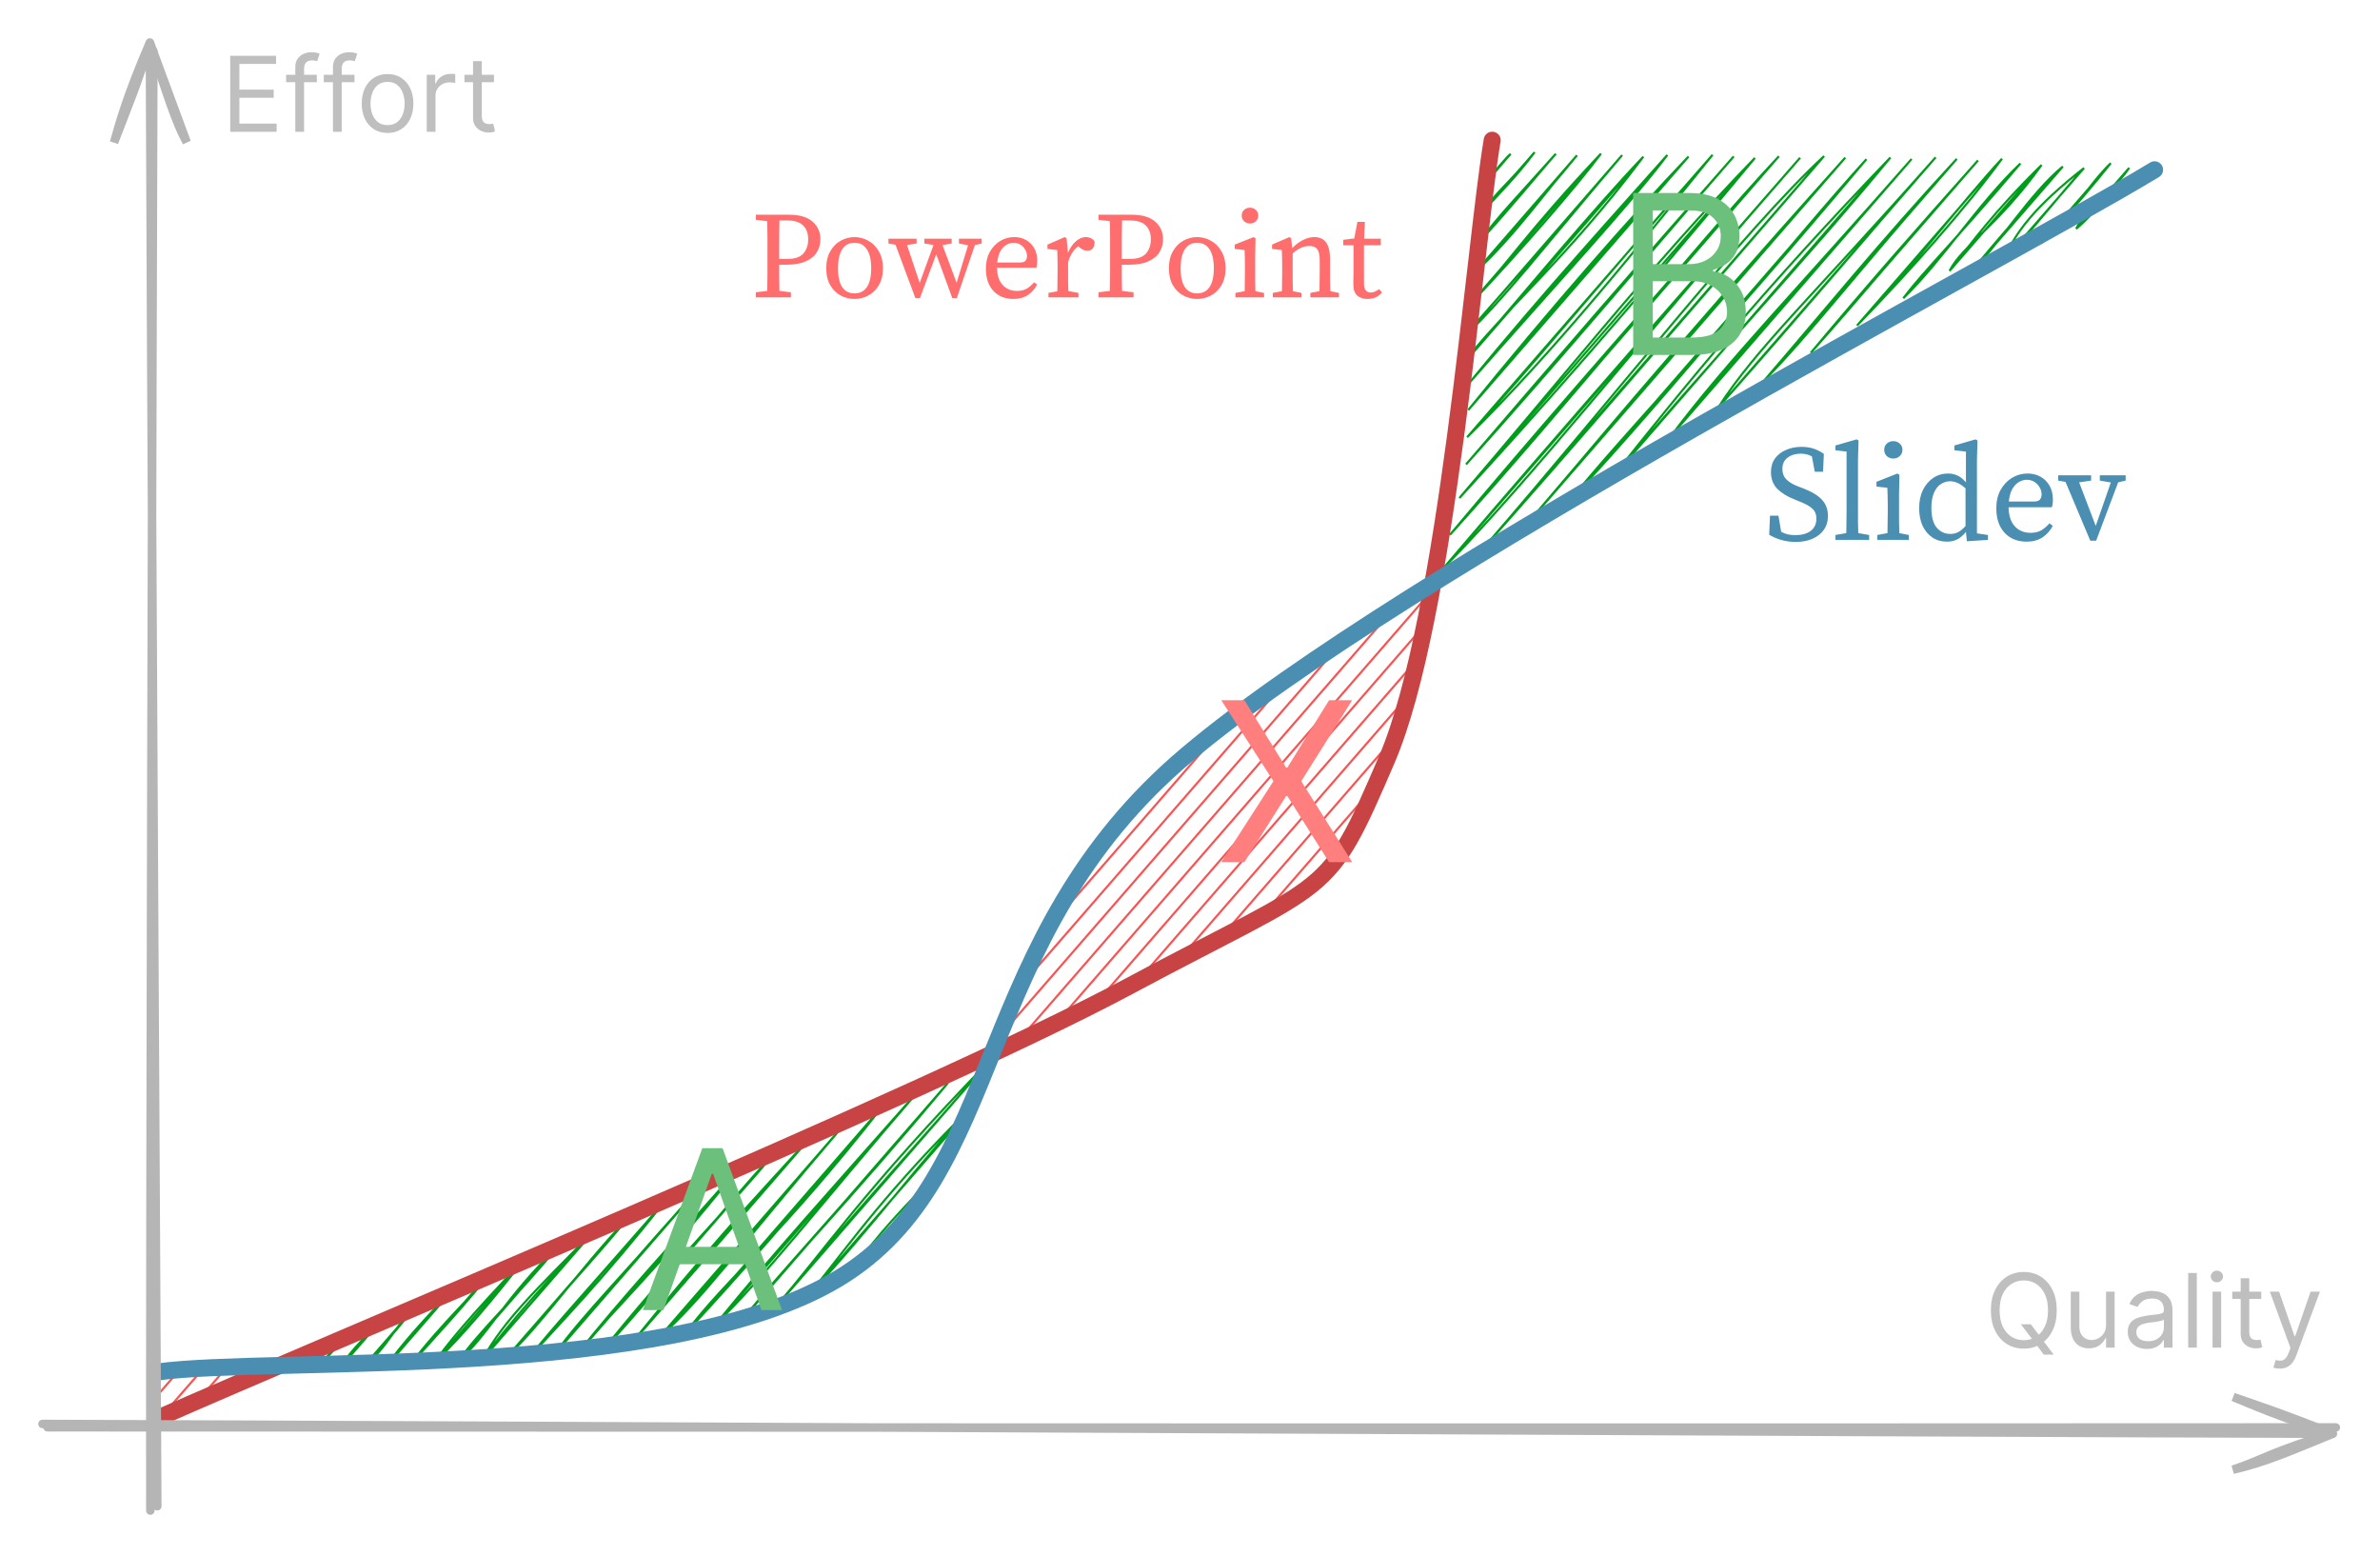 <svg width="560" height="366" viewBox="0 0 560 366" fill="none" xmlns="http://www.w3.org/2000/svg">
<path d="M351.503 40.732C351.983 40.012 353.173 38.432 355.443 36.202ZM351.503 40.732C353.063 39.132 353.733 37.682 355.443 36.202ZM349.933 48.642C351.783 45.442 354.663 43.542 361.083 35.812ZM349.933 48.642C352.783 45.452 356.723 41.642 361.083 35.812ZM348.353 56.552C354.713 49.732 362.443 40.302 366.073 36.172ZM348.353 56.552C352.283 51.112 357.703 45.542 366.073 36.172ZM347.433 63.702C353.573 56.692 362.333 47.252 371.053 36.532ZM347.433 63.702C356.533 55.262 363.363 45.412 371.053 36.532ZM345.863 71.612C354.283 62.622 359.463 54.402 376.703 36.132ZM345.863 71.612C358.373 58.352 371.093 43.632 376.703 36.132ZM344.943 78.762C354.173 70.002 362.193 59.392 381.683 36.492ZM344.943 78.762C352.293 69.952 359.843 62.372 381.683 36.492ZM343.373 86.672C353.343 73.282 368.013 61.762 386.673 36.852ZM343.373 86.672C359.683 67.602 374.543 49.622 386.673 36.852ZM345.733 90.042C364.223 68.942 384.113 47.492 392.313 36.462ZM345.733 90.042C363.203 68.712 381.533 48.592 392.313 36.462ZM345.473 96.442C361.433 76.852 378.823 57.702 397.303 36.822ZM345.473 96.442C364.493 72.982 383.953 50.722 397.303 36.822ZM345.213 102.842C366.253 82.192 386.513 56.702 402.943 36.432ZM345.213 102.842C360.273 86.452 374.473 68.822 402.943 36.432ZM344.953 109.242C366.823 84.892 389.383 58.122 407.933 36.792ZM344.953 109.242C365.913 84.862 385.543 62.122 407.933 36.792ZM343.383 117.152C365.243 91.812 388.713 62.082 412.923 37.152ZM343.383 117.152C362.453 96.382 382.643 73.642 412.923 37.152ZM341.153 125.812C370.183 93.702 397.553 59.242 418.563 36.752ZM341.153 125.812C359.923 103.452 378.413 82.182 418.563 36.752ZM339.573 133.712C361.263 111.572 380.813 85.942 423.553 37.112ZM339.573 133.712C370.503 97.442 400.683 63.402 423.553 37.112ZM349.153 128.792C380.733 92.382 410.283 54.202 429.193 36.722ZM349.153 128.792C369.163 106.362 388.133 84.142 429.193 36.722ZM359.393 123.112C373.243 107.132 388.303 88.202 434.183 37.082ZM359.393 123.112C380.823 97.862 403.583 71.292 434.183 37.082ZM368.973 118.192C395.333 89.862 421.213 57.222 439.163 37.442ZM368.973 118.192C383.593 100.322 399.893 84.122 439.163 37.442ZM379.203 112.512C396.423 90.722 415.113 67.862 444.813 37.042ZM379.203 112.512C401.603 85.932 424.623 61.522 444.813 37.042ZM393.373 102.312C406.213 85.162 423.363 67.542 449.793 37.402ZM393.373 102.312C409.323 82.312 428.253 62.262 449.793 37.402ZM404.273 95.882C413.373 81.742 426.213 70.042 455.443 37.012ZM404.273 95.882C425.513 71.912 444.763 49.112 455.443 37.012ZM415.163 89.442C429.533 72.802 442.323 56.912 460.423 37.372ZM415.163 89.442C426.013 78.392 435.753 65.412 460.423 37.372ZM426.053 83.012C439.613 66.832 450.653 54.282 465.413 37.732ZM426.053 83.012C437.853 69.792 447.293 58.232 465.413 37.732ZM436.943 76.582C449.943 63.042 460.993 48.222 471.053 37.332ZM436.943 76.582C449.713 63.412 462.333 49.202 471.053 37.332ZM447.833 70.152C457.443 60.812 465.383 47.982 475.393 38.452ZM447.833 70.152C453.163 63.172 459.003 57.782 475.393 38.452ZM458.723 63.712C461.883 57.632 469.783 53.472 480.373 38.812ZM458.723 63.712C463.863 57.222 468.863 50.112 480.373 38.812ZM463.053 64.832C470.173 57.782 477.643 45.482 485.363 39.172ZM463.053 64.832C470.343 55.862 477.483 47.912 485.363 39.172ZM471.323 61.422C474.053 54.792 478.773 48.582 490.353 39.532ZM471.323 61.422C477.893 54.542 483.833 46.712 490.353 39.532ZM480.243 57.252C487.073 51.382 491.213 43.612 496.653 38.382ZM480.243 57.252C487.343 49.782 493.023 42.932 496.653 38.382ZM488.513 53.832C491.053 48.562 496.553 45.922 500.983 39.492ZM488.513 53.832C493.823 49.272 497.573 43.562 500.983 39.492Z" stroke="#009D1C" stroke-width="0.5"/>
<path d="M35.862 329.577C37.472 327.727 39.082 325.877 41.112 323.537ZM35.862 329.577C37.422 327.777 38.982 325.987 41.112 323.537ZM36.252 335.217C39.352 331.657 42.452 328.097 46.752 323.147ZM36.252 335.217C39.482 331.497 42.712 327.787 46.752 323.147ZM47.142 328.787C48.672 327.027 50.202 325.267 52.392 322.747ZM47.142 328.787C48.352 327.407 49.552 326.027 52.392 322.747ZM54.762 326.127C55.902 324.807 57.042 323.497 58.042 322.357ZM54.762 326.127C55.702 325.037 56.642 323.957 58.042 322.357Z" stroke="#FA5252" stroke-width="0.5"/>
<path d="M247.355 217.6C263.405 199.14 279.455 180.67 288.685 170.05ZM247.355 217.6C258.415 204.87 269.485 192.14 288.685 170.05ZM239.875 232.3C253.735 216.36 267.595 200.41 302.855 159.85ZM239.875 232.3C262.475 206.3 285.075 180.31 302.855 159.85ZM233.055 246.25C265.315 209.14 297.565 172.03 315.715 151.15ZM233.055 246.25C261.965 212.98 290.885 179.72 315.715 151.15ZM238.695 245.85C268.025 212.12 297.345 178.38 326.605 144.72ZM238.695 245.85C264.515 216.15 290.325 186.45 326.605 144.72ZM246.965 242.44C266.555 219.89 286.155 197.35 336.185 139.8ZM246.965 242.44C276.015 209.01 305.075 175.59 336.185 139.8ZM255.885 238.27C275.375 215.85 294.865 193.43 335.925 146.2ZM255.885 238.27C281.715 208.55 307.545 178.84 335.925 146.2ZM266.125 232.59C280.875 215.62 295.635 198.64 334.355 154.1ZM266.125 232.59C284.065 211.95 302.005 191.32 334.355 154.1ZM277.015 226.16C290.945 210.13 304.885 194.1 331.465 163.52ZM277.015 226.16C292.515 208.32 308.025 190.49 331.465 163.52ZM285.285 222.75C301.385 204.22 317.495 185.69 327.925 173.69ZM285.285 222.75C295.795 210.65 306.305 198.56 327.925 173.69ZM295.515 217.07C306.125 204.87 316.725 192.67 323.075 185.37ZM295.515 217.07C306.145 204.84 316.765 192.62 323.075 185.37ZM306.405 210.64C309.305 207.31 312.195 203.98 317.565 197.81ZM306.405 210.64C309.515 207.07 312.615 203.49 317.565 197.81Z" stroke="#FA5252" stroke-width="0.5"/>
<path d="M68.989 322.211C70.289 319.951 71.879 318.851 72.929 317.681ZM68.989 322.211C70.289 320.681 71.809 318.681 72.929 317.681ZM74.639 321.811C76.179 319.931 78.819 317.631 83.159 312.001ZM74.639 321.811C77.969 317.871 80.389 315.461 83.159 312.001ZM80.279 321.421C84.039 316.981 86.309 313.201 90.119 310.101ZM80.279 321.421C82.769 317.171 86.939 313.711 90.119 310.101ZM85.919 321.021C90.929 317.321 93.199 311.531 97.079 308.191ZM85.919 321.021C88.519 318.221 90.669 316.011 97.079 308.191ZM90.909 321.381C95.749 315.851 98.149 312.151 106.649 303.271ZM90.909 321.381C94.649 316.041 99.809 310.391 106.649 303.271ZM96.549 320.991C104.039 311.061 112.959 303.141 116.229 298.351ZM96.549 320.991C102.979 313.791 109.559 306.861 116.229 298.351ZM102.199 320.591C104.609 316.881 110.629 309.541 123.189 296.441ZM102.199 320.591C109.369 313.611 116.459 305.051 123.189 296.441ZM107.839 320.201C115.429 313.321 118.329 305.871 131.459 293.031ZM107.839 320.201C112.999 312.841 120.669 306.041 131.459 293.031ZM113.479 319.801C118.779 310.401 125.489 304.041 139.719 289.611ZM113.479 319.801C120.149 310.851 127.919 302.261 139.719 289.611ZM119.119 319.411C129.179 309.421 134.529 300.731 147.989 286.201ZM119.119 319.411C130.709 305.921 141.939 293.761 147.989 286.201ZM124.769 319.011C129.679 312.751 139.049 302.501 156.259 282.791ZM124.769 319.011C132.239 310.741 141.799 301.061 156.259 282.791ZM130.409 318.621C137.849 308.481 146.769 299.871 164.529 279.371ZM130.409 318.621C139.939 307.151 150.129 295.501 164.529 279.371ZM136.049 318.221C143.369 309.001 154.559 298.891 172.789 275.961ZM136.049 318.221C145.719 306.031 157.319 293.431 172.789 275.961ZM141.699 317.831C157.269 298.281 174.059 281.311 181.059 272.551ZM141.699 317.831C157.689 300.401 171.619 282.471 181.059 272.551ZM147.999 316.681C163.449 298.861 177.419 281.511 189.329 269.131ZM147.999 316.681C159.279 302.851 169.609 290.151 189.329 269.131ZM154.949 314.781C166.059 304.711 171.489 296.291 198.249 264.971ZM154.949 314.781C164.029 306.171 170.889 296.161 198.249 264.971ZM161.249 313.631C171.219 300.431 182.839 291.821 207.829 260.041ZM161.249 313.631C174.379 299.571 187.089 284.921 207.829 260.041ZM168.209 311.721C182.399 294.311 194.149 281.451 216.749 255.881ZM168.209 311.721C181.029 299.141 191.879 284.691 216.749 255.881ZM175.159 309.821C185.919 296.561 198.099 284.581 223.049 254.731ZM175.159 309.821C184.309 298.531 195.009 287.441 223.049 254.731ZM181.459 308.671C193.889 294.371 203.019 280.101 233.289 249.051ZM181.459 308.671C199.589 286.811 219.279 265.341 233.289 249.051ZM190.379 304.501C200.579 291.861 208.349 280.321 229.749 259.221ZM190.379 304.501C204.959 289.091 217.549 271.781 229.749 259.221ZM200.619 298.821C208.669 289.481 216.009 281.281 220.299 276.181ZM200.619 298.821C204.419 293.341 208.239 288.361 220.299 276.181Z" stroke="#009D1C" stroke-width="0.5"/>
<path d="M475.504 311.513H477.836L479.79 314.085L480.305 314.771L483.22 318.646H480.888L478.967 316.074L478.487 315.423L475.504 311.513ZM483.94 308.222C483.94 310.073 483.605 311.673 482.937 313.022C482.268 314.371 481.351 315.411 480.185 316.143C479.019 316.874 477.687 317.24 476.19 317.24C474.693 317.24 473.361 316.874 472.195 316.143C471.029 315.411 470.112 314.371 469.443 313.022C468.775 311.673 468.44 310.073 468.44 308.222C468.44 306.37 468.775 304.77 469.443 303.421C470.112 302.072 471.029 301.032 472.195 300.3C473.361 299.569 474.693 299.203 476.19 299.203C477.687 299.203 479.019 299.569 480.185 300.3C481.351 301.032 482.268 302.072 482.937 303.421C483.605 304.77 483.94 306.37 483.94 308.222ZM481.882 308.222C481.882 306.701 481.628 305.418 481.119 304.372C480.616 303.327 479.933 302.535 479.07 301.998C478.213 301.461 477.253 301.192 476.19 301.192C475.127 301.192 474.164 301.461 473.301 301.998C472.444 302.535 471.761 303.327 471.252 304.372C470.749 305.418 470.498 306.701 470.498 308.222C470.498 309.742 470.749 311.025 471.252 312.071C471.761 313.117 472.444 313.908 473.301 314.445C474.164 314.983 475.127 315.251 476.19 315.251C477.253 315.251 478.213 314.983 479.07 314.445C479.933 313.908 480.616 313.117 481.119 312.071C481.628 311.025 481.882 309.742 481.882 308.222ZM495.539 311.616V303.832H497.562V317H495.539V314.771H495.401C495.093 315.44 494.613 316.008 493.961 316.477C493.31 316.94 492.487 317.171 491.492 317.171C490.669 317.171 489.938 316.991 489.298 316.631C488.657 316.266 488.155 315.717 487.789 314.985C487.423 314.248 487.24 313.319 487.24 312.199V303.832H489.263V312.062C489.263 313.022 489.532 313.788 490.069 314.36C490.612 314.931 491.304 315.217 492.144 315.217C492.647 315.217 493.158 315.088 493.678 314.831C494.204 314.574 494.644 314.18 494.998 313.648C495.358 313.117 495.539 312.439 495.539 311.616ZM505.142 317.309C504.308 317.309 503.55 317.151 502.87 316.837C502.19 316.517 501.65 316.057 501.25 315.457C500.85 314.851 500.65 314.12 500.65 313.262C500.65 312.508 500.799 311.896 501.096 311.428C501.393 310.953 501.79 310.582 502.287 310.313C502.785 310.045 503.333 309.845 503.933 309.713C504.539 309.576 505.148 309.467 505.759 309.387C506.559 309.285 507.208 309.207 507.705 309.156C508.208 309.099 508.574 309.005 508.803 308.873C509.037 308.742 509.154 308.513 509.154 308.187V308.119C509.154 307.273 508.923 306.616 508.46 306.147C508.003 305.678 507.308 305.444 506.377 305.444C505.411 305.444 504.653 305.655 504.105 306.078C503.556 306.501 503.17 306.953 502.947 307.433L501.027 306.747C501.37 305.947 501.827 305.324 502.399 304.878C502.976 304.427 503.605 304.112 504.285 303.935C504.971 303.752 505.645 303.661 506.308 303.661C506.731 303.661 507.217 303.712 507.765 303.815C508.32 303.912 508.854 304.115 509.368 304.424C509.889 304.732 510.32 305.198 510.663 305.821C511.006 306.444 511.177 307.279 511.177 308.324V317H509.154V315.217H509.051C508.914 315.503 508.685 315.808 508.365 316.134C508.045 316.46 507.62 316.737 507.088 316.966C506.557 317.194 505.908 317.309 505.142 317.309ZM505.451 315.491C506.251 315.491 506.925 315.334 507.474 315.02C508.028 314.705 508.445 314.3 508.725 313.802C509.011 313.305 509.154 312.782 509.154 312.234V310.382C509.068 310.485 508.88 310.579 508.588 310.665C508.303 310.745 507.971 310.816 507.594 310.879C507.222 310.936 506.859 310.988 506.505 311.033C506.157 311.073 505.874 311.108 505.656 311.136C505.131 311.205 504.639 311.316 504.182 311.471C503.73 311.619 503.365 311.845 503.085 312.148C502.81 312.445 502.673 312.851 502.673 313.365C502.673 314.068 502.933 314.6 503.453 314.96C503.979 315.314 504.645 315.491 505.451 315.491ZM516.893 299.443V317H514.87V299.443H516.893ZM520.599 317V303.832H522.622V317H520.599ZM521.627 301.638C521.233 301.638 520.893 301.503 520.607 301.235C520.327 300.966 520.187 300.643 520.187 300.266C520.187 299.889 520.327 299.566 520.607 299.297C520.893 299.029 521.233 298.894 521.627 298.894C522.022 298.894 522.359 299.029 522.639 299.297C522.925 299.566 523.068 299.889 523.068 300.266C523.068 300.643 522.925 300.966 522.639 301.235C522.359 301.503 522.022 301.638 521.627 301.638ZM532.054 303.832V305.547H525.23V303.832H532.054ZM527.219 300.678H529.242V313.228C529.242 313.8 529.325 314.228 529.491 314.514C529.662 314.794 529.879 314.983 530.142 315.08C530.411 315.171 530.694 315.217 530.991 315.217C531.214 315.217 531.397 315.205 531.54 315.183C531.682 315.154 531.797 315.131 531.882 315.114L532.294 316.931C532.157 316.983 531.965 317.034 531.72 317.086C531.474 317.143 531.162 317.171 530.785 317.171C530.214 317.171 529.654 317.049 529.105 316.803C528.562 316.557 528.11 316.183 527.75 315.68C527.396 315.177 527.219 314.542 527.219 313.777V300.678ZM536.4 321.938C536.057 321.938 535.752 321.909 535.483 321.852C535.214 321.801 535.029 321.749 534.926 321.698L535.44 319.915C535.932 320.04 536.366 320.086 536.743 320.052C537.12 320.018 537.455 319.849 537.746 319.546C538.043 319.249 538.315 318.766 538.561 318.097L538.938 317.069L534.069 303.832H536.263L539.898 314.325H540.035L543.67 303.832H545.865L540.275 318.92C540.024 319.6 539.712 320.163 539.341 320.609C538.969 321.061 538.538 321.395 538.046 321.612C537.56 321.829 537.012 321.938 536.4 321.938Z" fill="#BFBFBF"/>
<path d="M54.165 31V13.122H64.955V15.042H56.33V21.083H64.396V23.004H56.33V29.079H65.094V31H54.165ZM74.549 17.591V19.337H67.32V17.591H74.549ZM69.486 31V15.741C69.486 14.972 69.666 14.332 70.027 13.82C70.388 13.308 70.856 12.924 71.432 12.668C72.008 12.412 72.617 12.284 73.257 12.284C73.763 12.284 74.176 12.324 74.496 12.406C74.816 12.487 75.055 12.563 75.212 12.633L74.618 14.414C74.514 14.379 74.368 14.335 74.182 14.283C74.002 14.23 73.763 14.204 73.466 14.204C72.785 14.204 72.293 14.376 71.991 14.719C71.694 15.063 71.546 15.566 71.546 16.229V31H69.486ZM83.407 17.591V19.337H76.179V17.591H83.407ZM78.344 31V15.741C78.344 14.972 78.524 14.332 78.885 13.82C79.246 13.308 79.714 12.924 80.291 12.668C80.867 12.412 81.475 12.284 82.115 12.284C82.621 12.284 83.035 12.324 83.355 12.406C83.675 12.487 83.913 12.563 84.07 12.633L83.477 14.414C83.372 14.379 83.227 14.335 83.04 14.283C82.86 14.23 82.621 14.204 82.325 14.204C81.644 14.204 81.152 14.376 80.849 14.719C80.552 15.063 80.404 15.566 80.404 16.229V31H78.344ZM91.189 31.279C89.979 31.279 88.917 30.991 88.003 30.415C87.095 29.839 86.385 29.033 85.873 27.997C85.367 26.961 85.114 25.751 85.114 24.366C85.114 22.969 85.367 21.75 85.873 20.708C86.385 19.666 87.095 18.857 88.003 18.281C88.917 17.705 89.979 17.417 91.189 17.417C92.4 17.417 93.459 17.705 94.367 18.281C95.281 18.857 95.991 19.666 96.497 20.708C97.009 21.75 97.265 22.969 97.265 24.366C97.265 25.751 97.009 26.961 96.497 27.997C95.991 29.033 95.281 29.839 94.367 30.415C93.459 30.991 92.4 31.279 91.189 31.279ZM91.189 29.429C92.109 29.429 92.866 29.193 93.459 28.722C94.053 28.25 94.492 27.63 94.777 26.862C95.063 26.094 95.205 25.262 95.205 24.366C95.205 23.469 95.063 22.634 94.777 21.86C94.492 21.086 94.053 20.46 93.459 19.983C92.866 19.506 92.109 19.267 91.189 19.267C90.27 19.267 89.513 19.506 88.92 19.983C88.326 20.46 87.887 21.086 87.602 21.86C87.317 22.634 87.174 23.469 87.174 24.366C87.174 25.262 87.317 26.094 87.602 26.862C87.887 27.63 88.326 28.25 88.92 28.722C89.513 29.193 90.27 29.429 91.189 29.429ZM100.41 31V17.591H102.401V19.616H102.54C102.785 18.953 103.227 18.415 103.867 18.002C104.507 17.588 105.229 17.382 106.032 17.382C106.183 17.382 106.373 17.385 106.6 17.39C106.827 17.396 106.998 17.405 107.115 17.417V19.512C107.045 19.494 106.885 19.468 106.634 19.433C106.39 19.392 106.131 19.372 105.858 19.372C105.206 19.372 104.624 19.509 104.112 19.782C103.605 20.05 103.204 20.423 102.907 20.9C102.616 21.371 102.47 21.91 102.47 22.515V31H100.41ZM116.228 17.591V19.337H109.28V17.591H116.228ZM111.305 14.379H113.365V27.159C113.365 27.741 113.449 28.177 113.618 28.468C113.793 28.754 114.014 28.946 114.282 29.045C114.555 29.138 114.843 29.184 115.146 29.184C115.373 29.184 115.559 29.173 115.705 29.149C115.85 29.12 115.966 29.097 116.054 29.079L116.473 30.93C116.333 30.983 116.138 31.035 115.888 31.087C115.638 31.145 115.32 31.175 114.936 31.175C114.354 31.175 113.784 31.049 113.225 30.799C112.672 30.549 112.213 30.168 111.846 29.656C111.485 29.143 111.305 28.497 111.305 27.718V14.379Z" fill="#BFBFBF"/>
<path d="M37.025 333.653C75.105 316.723 217.325 257.873 265.535 232.053C313.745 206.233 312.015 211.913 326.275 178.733C340.535 145.553 346.975 57.273 351.105 32.983" stroke="#C84444" stroke-width="4" stroke-linecap="round"/>
<path d="M37.24 322.706C63.89 319.056 156.75 325.046 197.11 300.836C237.47 276.616 227.75 220.896 279.39 177.416C331.03 133.936 469.03 62.846 506.96 39.936" stroke="#4A8FB2" stroke-width="4" stroke-linecap="round"/>
<path d="M35.378 355.326C35.248 298.006 35.898 69.416 36.088 12.006M37.008 354.306C36.698 296.546 35.438 67.106 35.268 9.996" stroke="#B5B5B5" stroke-width="2" stroke-linecap="round"/>
<path d="M43.928 33.456C40.998 25.956 38.378 18.726 35.268 9.996ZM43.928 33.456C41.398 28.916 39.368 22.386 35.268 9.996Z" stroke="#B5B5B5" stroke-width="2" stroke-linecap="round"/>
<path d="M26.828 33.526C29.628 26.156 32.738 18.906 35.268 9.996ZM26.828 33.526C28.098 29.076 29.868 22.526 35.268 9.996Z" stroke="#B5B5B5" stroke-width="2" stroke-linecap="round"/>
<path d="M11.17 335.735C101 335.805 459.89 335.865 549.61 335.775M10 334.955C99.72 335.215 459.11 337.055 548.92 337.255" stroke="#B5B5B5" stroke-width="2" stroke-linecap="round"/>
<path d="M525.4 345.715C533.31 343.895 539.36 341.125 548.92 337.255ZM525.4 345.715C531.52 343.765 535.76 340.885 548.92 337.255Z" stroke="#B5B5B5" stroke-width="2" stroke-linecap="round"/>
<path d="M525.46 328.615C533.36 331.925 539.4 334.295 548.92 337.255ZM525.46 328.615C531.71 330.805 535.93 332.075 548.92 337.255Z" stroke="#B5B5B5" stroke-width="2" stroke-linecap="round"/>
<path d="M422.52 127.48C421.325 127.48 420.173 127.32 419.064 127C417.955 126.659 417.027 126.253 416.28 125.784L416.472 121.304H418.456L419.096 125.08C419.587 125.357 420.088 125.56 420.6 125.688C421.133 125.816 421.741 125.88 422.424 125.88C423.939 125.88 425.144 125.549 426.04 124.888C426.936 124.205 427.384 123.245 427.384 122.008C427.384 120.984 427.064 120.195 426.424 119.64C425.805 119.064 424.813 118.509 423.448 117.976L422.2 117.464C420.557 116.824 419.224 116.003 418.2 115C417.197 113.976 416.696 112.653 416.696 111.032C416.696 109.795 417.005 108.739 417.624 107.864C418.264 106.989 419.128 106.317 420.216 105.848C421.304 105.357 422.531 105.112 423.896 105.112C424.963 105.112 425.933 105.261 426.808 105.56C427.683 105.859 428.461 106.264 429.144 106.776L428.952 110.968H427L426.328 107.352C425.539 106.925 424.664 106.712 423.704 106.712C422.488 106.712 421.464 107.021 420.632 107.64C419.8 108.237 419.384 109.133 419.384 110.328C419.384 111.309 419.693 112.12 420.312 112.76C420.952 113.4 421.848 113.944 423 114.392L424.28 114.872C426.371 115.683 427.864 116.6 428.76 117.624C429.656 118.627 430.104 119.885 430.104 121.4C430.104 122.659 429.773 123.747 429.112 124.664C428.472 125.56 427.587 126.253 426.456 126.744C425.325 127.235 424.013 127.48 422.52 127.48ZM431.863 127V125.848L434.423 125.4C434.444 124.525 434.455 123.672 434.455 122.84C434.476 121.987 434.487 121.133 434.487 120.28V106.232L431.863 105.912V104.792L436.855 103.352L437.303 103.608L437.175 108.152V120.28C437.175 121.133 437.175 121.987 437.175 122.84C437.196 123.693 437.217 124.547 437.239 125.4L439.799 125.848V127H431.863ZM441.714 127V125.848L444.114 125.4C444.135 124.589 444.146 123.715 444.146 122.776C444.167 121.816 444.178 120.984 444.178 120.28V118.776C444.178 117.901 444.167 117.176 444.146 116.6C444.146 116.003 444.124 115.384 444.082 114.744L441.522 114.456V113.336L446.45 111.384L446.93 111.704L446.834 116.056V120.28C446.834 120.984 446.834 121.816 446.834 122.776C446.855 123.715 446.876 124.589 446.898 125.4L449.138 125.848V127H441.714ZM445.49 107.864C444.892 107.864 444.38 107.672 443.954 107.288C443.548 106.904 443.346 106.413 443.346 105.816C443.346 105.197 443.548 104.707 443.954 104.344C444.38 103.96 444.892 103.768 445.49 103.768C446.087 103.768 446.588 103.96 446.994 104.344C447.42 104.707 447.634 105.197 447.634 105.816C447.634 106.413 447.42 106.904 446.994 107.288C446.588 107.672 446.087 107.864 445.49 107.864ZM454.445 119.48C454.445 121.571 454.861 123.117 455.693 124.12C456.546 125.101 457.613 125.592 458.893 125.592C459.597 125.592 460.216 125.453 460.749 125.176C461.304 124.877 461.88 124.397 462.477 123.736V114.872C461.752 114.232 461.101 113.795 460.525 113.56C459.949 113.325 459.394 113.208 458.861 113.208C458.072 113.208 457.336 113.432 456.653 113.88C455.992 114.307 455.458 114.989 455.053 115.928C454.648 116.845 454.445 118.029 454.445 119.48ZM462.797 127.32L462.573 125.112C462.018 125.837 461.378 126.403 460.653 126.808C459.949 127.213 459.096 127.416 458.093 127.416C456.792 127.416 455.65 127.085 454.669 126.424C453.688 125.763 452.92 124.845 452.365 123.672C451.832 122.477 451.565 121.101 451.565 119.544C451.565 117.901 451.864 116.472 452.461 115.256C453.058 114.04 453.869 113.091 454.893 112.408C455.917 111.725 457.08 111.384 458.381 111.384C459.128 111.384 459.842 111.533 460.525 111.832C461.229 112.131 461.912 112.675 462.573 113.464V106.232L459.853 105.912V104.792L464.845 103.352L465.293 103.608L465.165 108.152V125.464L467.757 125.848V127L462.797 127.32ZM476.889 112.856C476.292 112.856 475.684 113.027 475.065 113.368C474.468 113.709 473.945 114.253 473.497 115C473.071 115.747 472.793 116.739 472.665 117.976H478.489C479.257 117.976 479.759 117.816 479.993 117.496C480.249 117.176 480.377 116.781 480.377 116.312C480.377 115.693 480.217 115.128 479.897 114.616C479.599 114.083 479.183 113.656 478.649 113.336C478.137 113.016 477.551 112.856 476.889 112.856ZM476.857 127.416C474.703 127.416 472.975 126.723 471.673 125.336C470.372 123.928 469.721 121.997 469.721 119.544C469.721 117.901 470.052 116.472 470.713 115.256C471.396 114.04 472.292 113.091 473.401 112.408C474.532 111.725 475.759 111.384 477.081 111.384C478.191 111.384 479.193 111.629 480.089 112.12C480.985 112.611 481.7 113.315 482.233 114.232C482.767 115.128 483.033 116.227 483.033 117.528C483.033 117.891 483.012 118.232 482.969 118.552C482.927 118.851 482.873 119.107 482.809 119.32H472.601C472.644 121.283 473.135 122.776 474.073 123.8C475.012 124.824 476.249 125.336 477.785 125.336C478.809 125.336 479.663 125.133 480.345 124.728C481.028 124.301 481.657 123.757 482.233 123.096L483.001 123.704C482.404 124.835 481.593 125.741 480.569 126.424C479.545 127.085 478.308 127.416 476.857 127.416ZM494.073 113.048V111.8H500.153V113.048L498.393 113.464L493.209 127.192H491.833L486.009 113.368L484.281 113.048V111.8H492.025V113.048L489.209 113.464L493.113 123.704L496.665 113.496L494.073 113.048Z" fill="#4A8FB2"/>
<path d="M185.138 51.847H183.395C183.376 53.087 183.356 54.355 183.337 55.653C183.337 56.931 183.337 58.219 183.337 59.516V60.91H185.254C187.016 60.91 188.275 60.484 189.03 59.632C189.786 58.761 190.163 57.647 190.163 56.292C190.163 54.878 189.757 53.784 188.943 53.009C188.149 52.235 186.881 51.847 185.138 51.847ZM177.847 51.702V50.511H185.661C188.12 50.511 189.96 51.053 191.18 52.138C192.419 53.203 193.039 54.587 193.039 56.292C193.039 57.376 192.768 58.373 192.226 59.284C191.683 60.194 190.812 60.92 189.611 61.462C188.43 62.005 186.842 62.276 184.847 62.276H183.337C183.337 63.321 183.337 64.348 183.337 65.355C183.356 66.362 183.376 67.388 183.395 68.434L186.097 68.753V69.944H177.847V68.753L180.519 68.434C180.558 67.214 180.577 65.974 180.577 64.716C180.577 63.457 180.577 62.198 180.577 60.939V59.516C180.577 58.257 180.577 57.008 180.577 55.769C180.577 54.51 180.558 53.261 180.519 52.022L177.847 51.702ZM201.066 70.322C199.943 70.322 198.868 70.061 197.842 69.538C196.835 68.996 196.012 68.192 195.373 67.127C194.734 66.042 194.414 64.706 194.414 63.118C194.414 61.511 194.734 60.165 195.373 59.08C196.012 57.977 196.835 57.154 197.842 56.611C198.868 56.05 199.943 55.769 201.066 55.769C202.189 55.769 203.254 56.05 204.261 56.611C205.288 57.154 206.121 57.977 206.76 59.08C207.418 60.165 207.747 61.511 207.747 63.118C207.747 64.706 207.418 66.042 206.76 67.127C206.121 68.192 205.288 68.996 204.261 69.538C203.254 70.061 202.189 70.322 201.066 70.322ZM201.066 69.015C202.325 69.015 203.293 68.521 203.971 67.533C204.649 66.526 204.988 65.055 204.988 63.118C204.988 61.162 204.649 59.671 203.971 58.645C203.293 57.618 202.325 57.105 201.066 57.105C199.807 57.105 198.839 57.618 198.161 58.645C197.503 59.671 197.174 61.162 197.174 63.118C197.174 65.055 197.503 66.526 198.161 67.533C198.839 68.521 199.807 69.015 201.066 69.015ZM225.636 57.279V56.147H230.952V57.279L229.383 57.657L225.142 70.119H224.067L220.291 59.806L216.457 70.119H215.382L210.705 57.57L209.049 57.279V56.147H215.672V57.279L213.407 57.628L216.399 66.546L219.652 57.628L217.502 57.279V56.147H223.922V57.279L221.772 57.657L225.084 66.517L227.785 57.686L225.636 57.279ZM238.479 57.105C237.937 57.105 237.385 57.26 236.824 57.57C236.281 57.88 235.807 58.373 235.4 59.051C235.013 59.729 234.761 60.63 234.645 61.753H239.932C240.629 61.753 241.084 61.608 241.297 61.317C241.529 61.027 241.646 60.668 241.646 60.242C241.646 59.681 241.5 59.167 241.21 58.703C240.939 58.219 240.561 57.831 240.077 57.541C239.612 57.25 239.08 57.105 238.479 57.105ZM238.45 70.322C236.494 70.322 234.926 69.693 233.744 68.434C232.563 67.156 231.972 65.403 231.972 63.176C231.972 61.685 232.273 60.388 232.873 59.284C233.493 58.18 234.306 57.318 235.313 56.698C236.339 56.079 237.453 55.769 238.654 55.769C239.661 55.769 240.571 55.992 241.384 56.437C242.197 56.882 242.846 57.521 243.33 58.354C243.814 59.167 244.057 60.165 244.057 61.346C244.057 61.675 244.037 61.985 243.998 62.276C243.96 62.547 243.911 62.779 243.853 62.973H234.587C234.626 64.754 235.071 66.11 235.923 67.04C236.775 67.969 237.898 68.434 239.293 68.434C240.222 68.434 240.997 68.25 241.616 67.882C242.236 67.495 242.807 67.001 243.33 66.4L244.027 66.952C243.485 67.979 242.749 68.802 241.82 69.421C240.89 70.022 239.767 70.322 238.45 70.322ZM246.693 69.944V68.899L248.785 68.521C248.804 67.785 248.814 66.991 248.814 66.139C248.833 65.268 248.843 64.503 248.843 63.844V62.45C248.843 61.656 248.833 60.998 248.814 60.475C248.814 59.952 248.794 59.4 248.756 58.819L246.461 58.557V57.541L250.527 55.769L250.963 56.059L251.283 59.487C251.767 58.325 252.387 57.415 253.142 56.757C253.916 56.098 254.691 55.769 255.466 55.769C255.911 55.769 256.327 55.866 256.715 56.059C257.102 56.253 257.383 56.514 257.557 56.844C257.557 58.257 256.986 58.964 255.843 58.964C255.514 58.964 255.204 58.906 254.914 58.79C254.623 58.654 254.342 58.47 254.071 58.238L253.723 57.918C253.142 58.344 252.658 58.867 252.27 59.487C251.883 60.107 251.564 60.833 251.312 61.666V63.844C251.312 64.483 251.312 65.229 251.312 66.081C251.331 66.933 251.351 67.727 251.37 68.463L253.752 68.899V69.944H246.693ZM265.758 51.847H264.015C263.996 53.087 263.976 54.355 263.957 55.653C263.957 56.931 263.957 58.219 263.957 59.516V60.91H265.874C267.636 60.91 268.895 60.484 269.65 59.632C270.406 58.761 270.783 57.647 270.783 56.292C270.783 54.878 270.377 53.784 269.563 53.009C268.769 52.235 267.501 51.847 265.758 51.847ZM258.467 51.702V50.511H266.281C268.74 50.511 270.58 51.053 271.8 52.138C273.039 53.203 273.659 54.587 273.659 56.292C273.659 57.376 273.388 58.373 272.846 59.284C272.304 60.194 271.432 60.92 270.231 61.462C269.05 62.005 267.462 62.276 265.468 62.276H263.957C263.957 63.321 263.957 64.348 263.957 65.355C263.976 66.362 263.996 67.388 264.015 68.434L266.717 68.753V69.944H258.467V68.753L261.139 68.434C261.178 67.214 261.197 65.974 261.197 64.716C261.197 63.457 261.197 62.198 261.197 60.939V59.516C261.197 58.257 261.197 57.008 261.197 55.769C261.197 54.51 261.178 53.261 261.139 52.022L258.467 51.702ZM281.686 70.322C280.563 70.322 279.488 70.061 278.462 69.538C277.455 68.996 276.632 68.192 275.993 67.127C275.354 66.042 275.034 64.706 275.034 63.118C275.034 61.511 275.354 60.165 275.993 59.08C276.632 57.977 277.455 57.154 278.462 56.611C279.488 56.05 280.563 55.769 281.686 55.769C282.809 55.769 283.874 56.05 284.881 56.611C285.908 57.154 286.741 57.977 287.38 59.08C288.038 60.165 288.367 61.511 288.367 63.118C288.367 64.706 288.038 66.042 287.38 67.127C286.741 68.192 285.908 68.996 284.881 69.538C283.874 70.061 282.809 70.322 281.686 70.322ZM281.686 69.015C282.945 69.015 283.913 68.521 284.591 67.533C285.269 66.526 285.608 65.055 285.608 63.118C285.608 61.162 285.269 59.671 284.591 58.645C283.913 57.618 282.945 57.105 281.686 57.105C280.427 57.105 279.459 57.618 278.781 58.645C278.123 59.671 277.794 61.162 277.794 63.118C277.794 65.055 278.123 66.526 278.781 67.533C279.459 68.521 280.427 69.015 281.686 69.015ZM290.686 69.944V68.899L292.865 68.492C292.884 67.756 292.894 66.962 292.894 66.11C292.913 65.239 292.923 64.483 292.923 63.844V62.479C292.923 61.685 292.913 61.027 292.894 60.504C292.894 59.962 292.874 59.4 292.836 58.819L290.512 58.557V57.541L294.985 55.769L295.421 56.059L295.334 60.01V63.844C295.334 64.483 295.334 65.239 295.334 66.11C295.353 66.962 295.373 67.756 295.392 68.492L297.425 68.899V69.944H290.686ZM294.114 52.574C293.572 52.574 293.107 52.399 292.72 52.051C292.352 51.702 292.168 51.257 292.168 50.715C292.168 50.153 292.352 49.708 292.72 49.378C293.107 49.03 293.572 48.855 294.114 48.855C294.656 48.855 295.111 49.03 295.479 49.378C295.866 49.708 296.06 50.153 296.06 50.715C296.06 51.257 295.866 51.702 295.479 52.051C295.111 52.399 294.656 52.574 294.114 52.574ZM299.483 69.944V68.899L301.633 68.492C301.652 67.756 301.662 66.962 301.662 66.11C301.681 65.258 301.691 64.503 301.691 63.844V62.45C301.691 61.656 301.681 60.998 301.662 60.475C301.662 59.952 301.643 59.4 301.604 58.819L299.309 58.557V57.541L303.376 55.769L303.812 56.059L304.044 58.383C304.761 57.609 305.584 56.979 306.513 56.495C307.443 56.011 308.353 55.769 309.244 55.769C310.502 55.769 311.432 56.195 312.032 57.047C312.652 57.88 312.962 59.245 312.962 61.143V63.844C312.962 64.503 312.962 65.258 312.962 66.11C312.981 66.962 313.001 67.756 313.02 68.492L315.053 68.899V69.944H308.314V68.899L310.464 68.492C310.483 67.775 310.493 66.991 310.493 66.139C310.512 65.268 310.522 64.503 310.522 63.844V61.375C310.522 60.039 310.328 59.119 309.941 58.616C309.573 58.112 308.963 57.86 308.111 57.86C307.452 57.86 306.813 57.996 306.194 58.267C305.574 58.538 304.896 58.983 304.16 59.603V63.844C304.16 64.483 304.16 65.239 304.16 66.11C304.18 66.962 304.199 67.756 304.218 68.492L306.223 68.899V69.944H299.483ZM321.751 70.322C320.744 70.322 319.94 70.051 319.34 69.509C318.739 68.966 318.439 68.134 318.439 67.01C318.439 66.642 318.439 66.284 318.439 65.936C318.459 65.568 318.468 65.103 318.468 64.541V57.686H316.057V56.408L318.643 56.088L319.398 52.196H321.141L320.966 56.147H324.888V57.686H320.937V66.691C320.937 67.427 321.083 67.969 321.373 68.318C321.664 68.647 322.051 68.811 322.535 68.811C322.864 68.811 323.174 68.744 323.465 68.608C323.774 68.473 324.113 68.279 324.481 68.027L325.178 68.782C324.384 69.809 323.242 70.322 321.751 70.322Z" fill="#FF6E6E"/>
<path d="M156.105 308.164H151.27L165.254 270.079H170.014L183.998 308.164H179.164L167.783 276.104H167.485L156.105 308.164ZM157.89 293.287H177.378V297.378H157.89V293.287Z" fill="#6BC07B"/>
<path d="M384.28 83.489V45.405H397.594C400.247 45.405 402.435 45.863 404.158 46.781C405.882 47.686 407.165 48.907 408.008 50.444C408.851 51.969 409.272 53.661 409.272 55.521C409.272 57.157 408.981 58.508 408.398 59.575C407.828 60.641 407.072 61.484 406.13 62.104C405.2 62.724 404.189 63.182 403.099 63.48V63.852C404.264 63.926 405.435 64.335 406.613 65.079C407.791 65.823 408.776 66.889 409.57 68.278C410.363 69.666 410.76 71.364 410.76 73.373C410.76 75.282 410.326 76.999 409.458 78.524C408.591 80.049 407.221 81.257 405.349 82.15C403.477 83.043 401.041 83.489 398.04 83.489H384.28ZM388.891 79.398H398.04C401.053 79.398 403.192 78.815 404.456 77.65C405.733 76.472 406.371 75.046 406.371 73.373C406.371 72.084 406.043 70.893 405.386 69.802C404.729 68.699 403.793 67.819 402.578 67.162C401.363 66.492 399.925 66.158 398.264 66.158H388.891V79.398ZM388.891 62.141H397.445C398.834 62.141 400.086 61.868 401.202 61.323C402.33 60.777 403.223 60.009 403.88 59.017C404.549 58.025 404.884 56.86 404.884 55.521C404.884 53.847 404.301 52.428 403.136 51.262C401.97 50.085 400.123 49.496 397.594 49.496H388.891V62.141Z" fill="#6BC07B"/>
<path d="M292.79 164.712L302.609 180.556H302.906L312.725 164.712H318.155L306.179 183.755L318.155 202.797H312.725L302.906 187.251H302.609L292.79 202.797H287.36L299.634 183.755L287.36 164.712H292.79Z" fill="#FF7E7E"/>
</svg>
